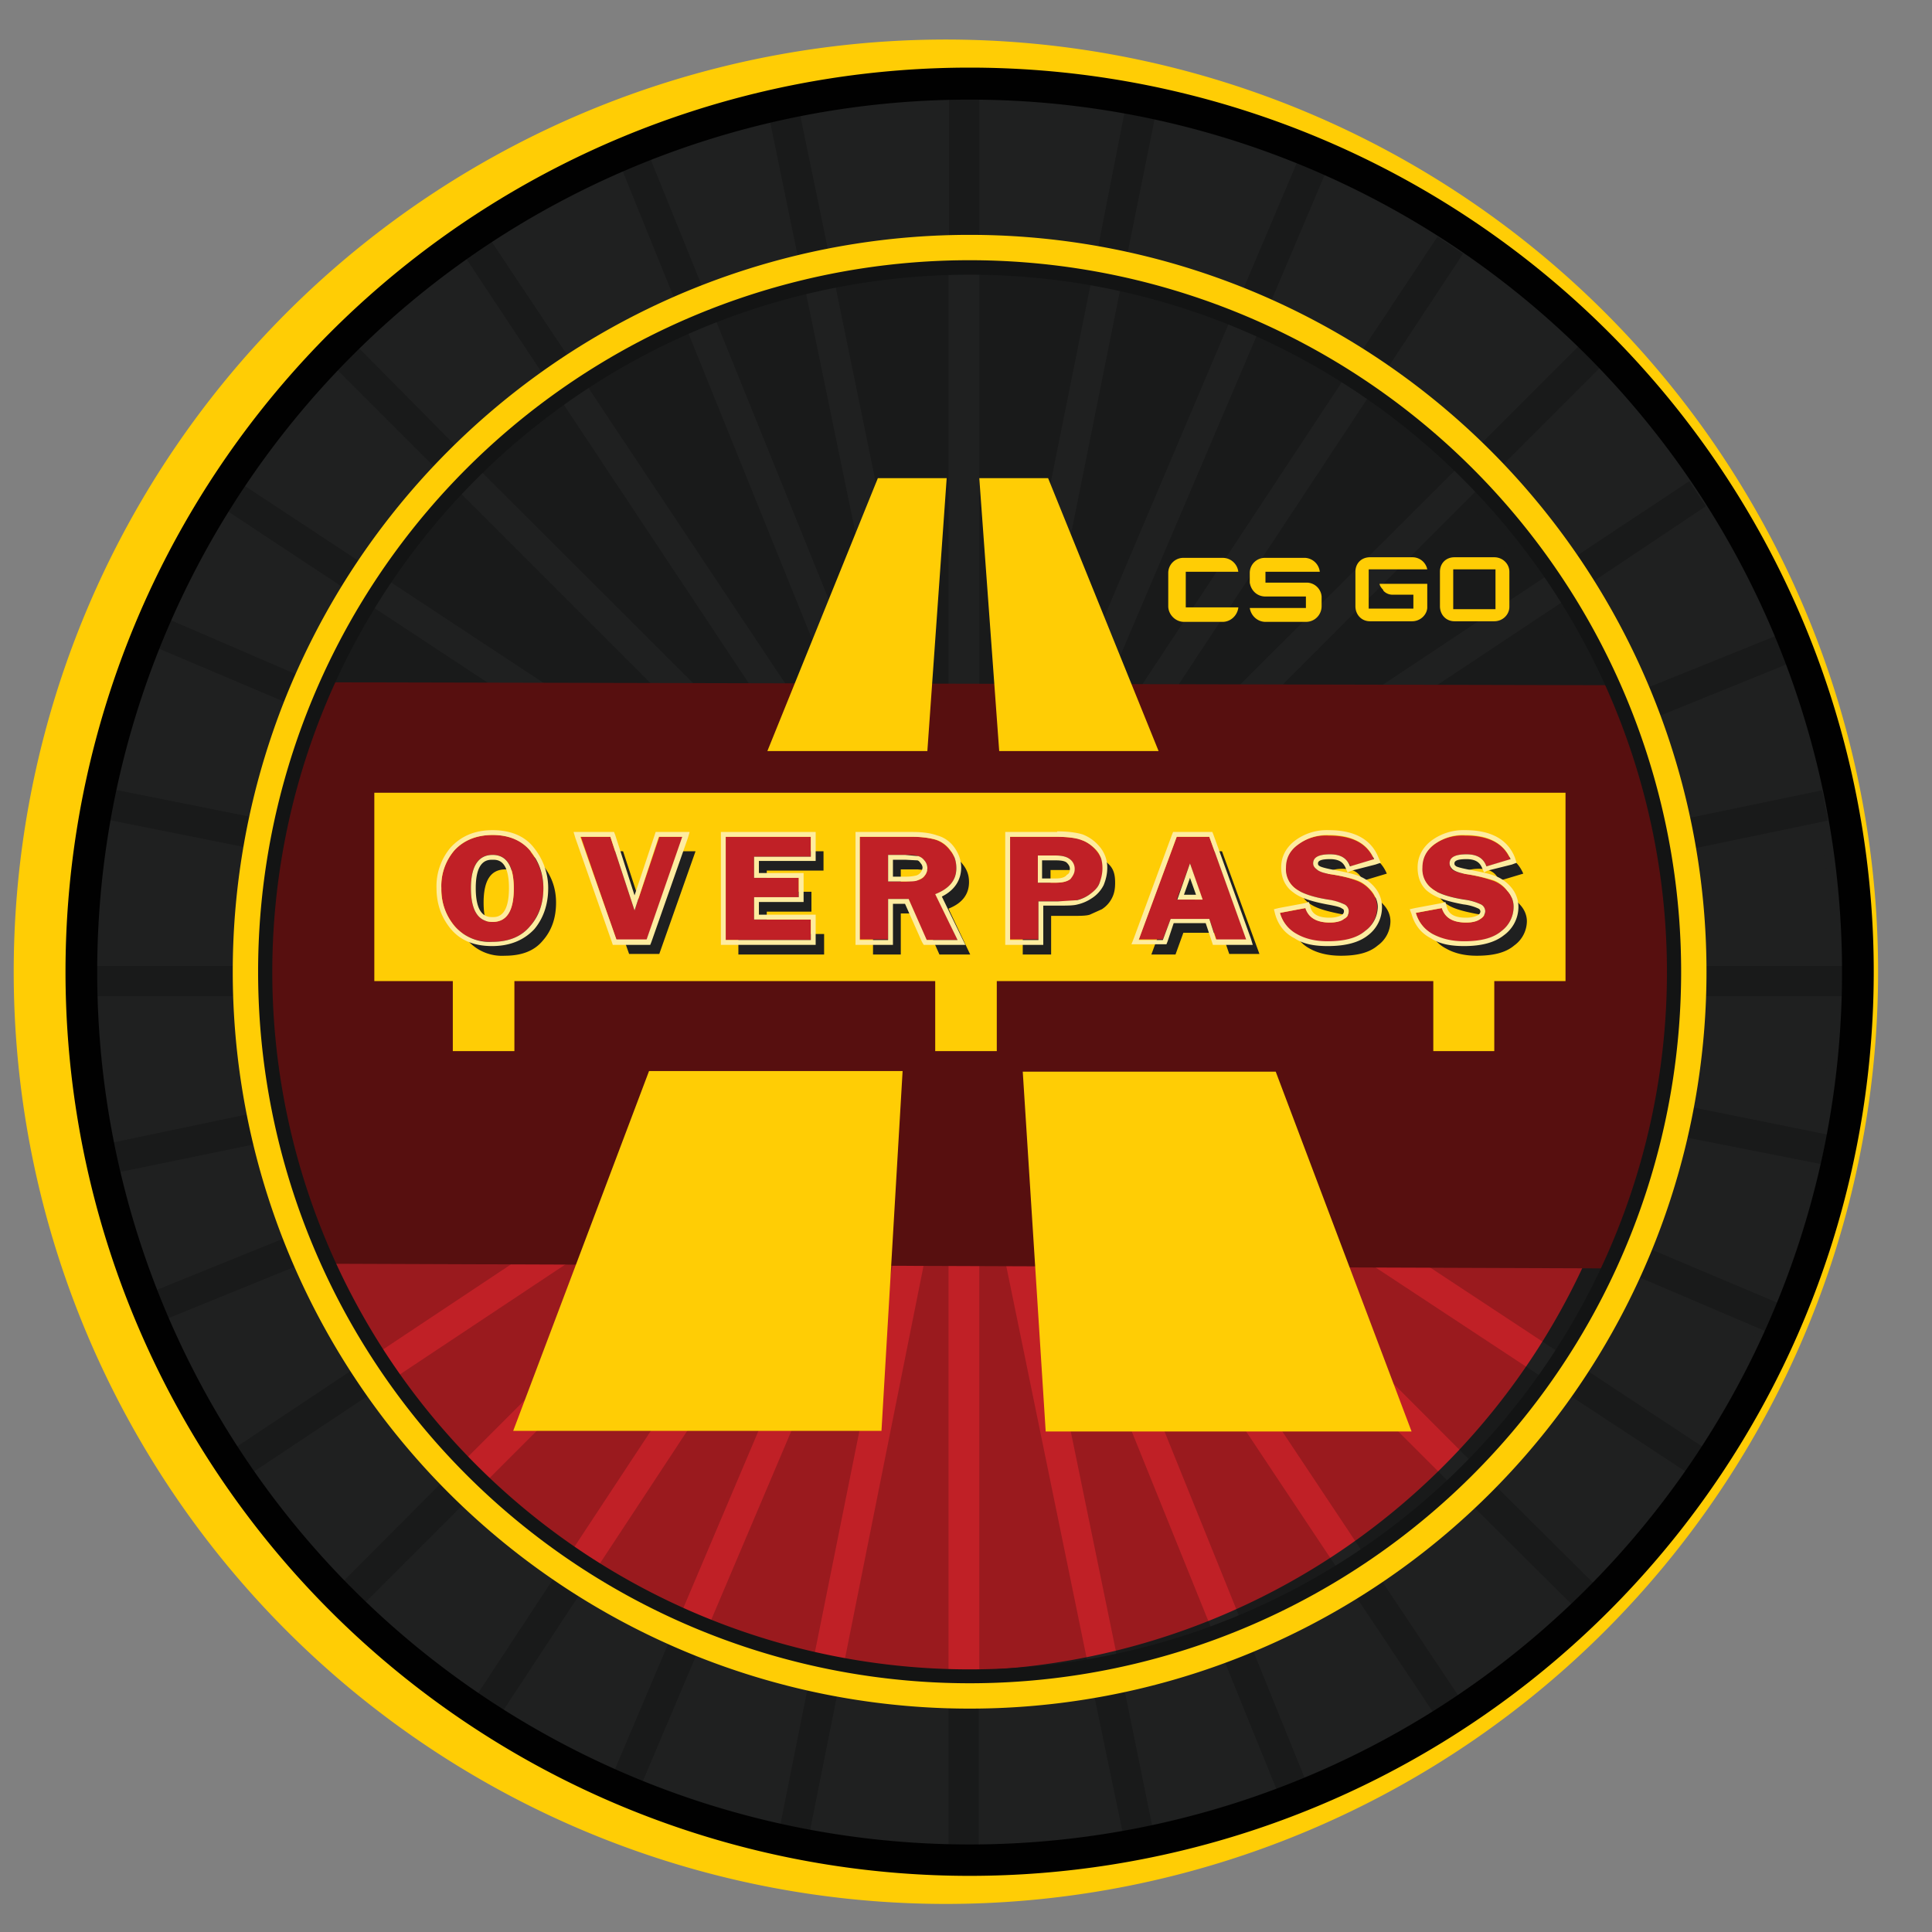 <svg xmlns="http://www.w3.org/2000/svg" xml:space="preserve" viewBox="0 0 32 32"><rect x="0" y="0" width="32" height="32" fill="#808080" stroke="none"/><circle cx="15.9" cy="17.05" r="12.96" fill="#1F2020" fill-rule="evenodd" clip-rule="evenodd"/><path fill="#C02026" fill-rule="evenodd" d="M4.35 20.9c1.77 5.36 6.23 7.87 11.7 7.87 5.49 0 10.11-2.62 11.88-7.8l-23.58-.08z" clip-rule="evenodd"/><path fill="#1F2020" fill-rule="evenodd" d="M16.06.73a15.37 15.37 0 1 0 0 30.73 15.37 15.37 0 0 0 0-30.73zm0 26.94a11.58 11.58 0 1 1 0-23.15 11.58 11.58 0 0 1 0 23.15z" clip-rule="evenodd"/><path fill="#1F2020" fill-rule="evenodd" d="M16.06 1.16a14.94 14.94 0 1 0 0 29.87 14.94 14.94 0 0 0 0-29.88zm0 29.6a14.67 14.67 0 1 1 0-29.33 14.67 14.67 0 0 1 0 29.33z" clip-rule="evenodd"/><g fill="#010101" opacity=".2"><path d="M16.22 4.07V1.6h-.5v2.47l.44-.01h.06zM10.74 2.55l-.46.2.96 2.37.46-.2-.96-2.37zM8.08 3.92l-.42.27L9.1 6.36c.14-.1.27-.2.42-.29L8.08 3.91zM21.96 2.85l-.46-.2-.95 2.24.46.2.95-2.24zM3.92 7.96l-.28.42 2.24 1.48.27-.43-2.23-1.47zM24.83 7.76l1.68-1.68-.36-.35-1.67 1.67.35.36zM30.28 13.59l-.1-.5-2.26.47.1.5 2.26-.47zM28.18 16.5h2.36V16h-2.35v.5zM2.66 10.21l-.2.46 2.5 1.06c.05-.16.12-.31.18-.46L2.66 10.2zM24.23 4.2l-.42-.28-1.3 1.96.43.28 1.3-1.97zM28.25 8.38l-.27-.41-1.93 1.28.28.42 1.93-1.29zM29.6 11l-.18-.47-2.18.88.19.47L29.6 11zM13.25 1.89l-.5.1.5 2.43.5-.11-.5-2.42zM23.79 28.45l.42-.28-1.38-2.07-.42.27 1.38 2.07zM27.96 24.4l.28-.41-2-1.32-.29.41 2.01 1.32zM21.19 29.75l.46-.2-.94-2.32-.47.18.95 2.34zM18.63 30.52l.49-.1-.52-2.55-.5.1.53 2.55zM29.27 22.05l.2-.46-2.18-.92-.2.46 2.18.93zM30.16 19.28l.1-.49-2.28-.46-.1.5 2.28.45zM10.12 29.46l.46.2 1.03-2.43-.46-.2-1.03 2.43zM2.41 21.44l.19.47 2.53-1.03-.2-.46-2.52 1.02zM1.65 18.96l.1.5 2.72-.56a10.2 10.2 0 0 1-.1-.5l-2.72.57zM3.73 24.1l.27.41 2.3-1.53-.27-.42-2.3 1.53zM1.7 13.04l-.1.5 2.7.54.1-.5-2.7-.54zM7.8 28.24l.41.28 1.5-2.28-.42-.28-1.5 2.28zM12.9 30.4l.48.1.52-2.6c-.16-.02-.33-.06-.49-.1l-.52 2.6zM19.13 1.94l-.5-.1-.47 2.4.49.08.48-2.38zM7.47 24.4l-1.91 1.92.35.36 1.92-1.92a9.9 9.9 0 0 1-.36-.35zM24.35 24.9l1.74 1.73.35-.36-1.73-1.72-.36.35zM7.7 7.54 5.86 5.68l-.36.36L7.36 7.9l.35-.36zM4.14 16H1.42v.5h2.73l-.01-.4V16zM15.71 28.1v2.63h.5v-2.61h-.05l-.45-.01z"/><path d="M7.83 24.76c.45.44.94.84 1.46 1.2l5.14-7.8-6.6 6.6zM6.3 22.98c.36.5.75.98 1.17 1.43l6.58-6.58-7.75 5.15zM13.9 27.9c.6.12 1.2.19 1.81.2v-9.2l-1.8 9zM11.61 27.23c.58.23 1.18.43 1.8.57l1.84-9.15-3.64 8.58zM9.71 26.24c.46.3.94.56 1.44.79l3.55-8.37-4.99 7.58zM26.23 22.66c.32-.48.6-1 .86-1.53l-8.96-3.8 8.1 5.34zM16.22 28.12c.64 0 1.27-.06 1.88-.16l-1.88-9.17v9.33zM27.29 20.67c.24-.6.44-1.21.59-1.85l-9.38-1.88 8.79 3.73zM24.71 24.55c.45-.46.87-.95 1.24-1.47l-7.92-5.22 6.68 6.69zM18.89 16.5l9.09 1.83c.11-.6.18-1.2.2-1.83h-9.3zM5.13 20.88c.26.59.56 1.15.9 1.68l7.82-5.2-8.72 3.52zM18.6 27.87c.56-.11 1.1-.27 1.64-.46l-3.55-8.79 1.9 9.25zM20.71 27.23c.6-.24 1.16-.53 1.7-.86l-5.21-7.83 3.51 8.69zM22.83 26.1c.54-.36 1.05-.76 1.52-1.2l-6.93-6.93 5.41 8.13zM4.47 18.9c.12.52.28 1.03.47 1.52l8.16-3.3-8.63 1.78zM22.52 5.88c-.48-.3-.98-.56-1.5-.8l-3.7 8.68 5.2-7.88zM18.16 4.23c-.64-.1-1.28-.16-1.94-.16v9.8l1.94-9.64zM20.55 4.9a11.9 11.9 0 0 0-1.9-.58l-1.93 9.6 3.83-9.03zM24.48 7.4c-.48-.45-1-.87-1.54-1.24l-5.38 8.15 6.92-6.9zM15.71 4.08c-.67.02-1.32.1-1.96.23l1.96 9.55V4.08zM13.26 4.42c-.53.13-1.05.3-1.56.5l3.39 8.38-1.83-8.88zM9.1 6.36c-.5.36-.96.75-1.4 1.18l6.51 6.5-5.1-7.68zM26.05 9.25c-.37-.53-.77-1.03-1.22-1.5l-6.86 6.87 8.08-5.37zM7.36 7.9c-.44.48-.85.99-1.21 1.53l8.04 5.3L7.36 7.9zM4.3 14.08c-.1.63-.16 1.27-.16 1.92h9.7l-9.53-1.92zM4.95 11.73c-.23.6-.41 1.22-.55 1.86l9.36 1.88-8.8-3.74zM4.15 16.5c.02.65.1 1.29.21 1.9l9.26-1.9H4.15zM5.88 9.86c-.27.45-.52.92-.73 1.4l8.08 3.44-7.35-4.84zM27.92 13.56c-.12-.58-.29-1.14-.5-1.68l-9 3.63 9.5-1.95zM11.24 5.12c-.6.27-1.18.59-1.73.95l5.38 8.08-3.65-9.03zM27.24 11.41c-.26-.6-.56-1.2-.91-1.74l-8.1 5.38 9.01-3.64zM28.19 16c0-.66-.07-1.31-.18-1.95L18.55 16h9.64z"/></g><path fill="#570F0F" fill-rule="evenodd" d="M27.08 11.35 4.95 11.3a9.6 9.6 0 0 0-.9 4.79c0 1.66.4 3.38.99 4.84l21.93.08c.64-1.51 1-3.18 1-4.92 0-2.12.02-3-.9-4.75z" clip-rule="evenodd"/><path fill="#131414" fill-rule="evenodd" d="M16.06 4.13a11.96 11.96 0 1 0 0 23.93 11.96 11.96 0 0 0 0-23.93zm0 23.52a11.55 11.55 0 1 1 0-23.1 11.55 11.55 0 0 1 0 23.1z" clip-rule="evenodd"/><path fill="#FFCD05" fill-rule="evenodd" d="M16.06 3.89a12.2 12.2 0 1 0 0 24.41 12.2 12.2 0 0 0 0-24.41zm0 23.99a11.78 11.78 0 1 1 0-23.57 11.78 11.78 0 0 1 0 23.57z" clip-rule="evenodd"/><path fill="#FFCD05" fill-rule="evenodd" d="M16.06.66a15.44 15.44 0 1 0 0 30.87 15.44 15.44 0 0 0 0-30.87zm0 30.33a14.9 14.9 0 1 1 0-29.8 14.9 14.9 0 0 1 0 29.8z" clip-rule="evenodd"/><path fill="#010101" fill-rule="evenodd" d="M16.06 1.12a14.97 14.97 0 1 0 0 29.95 14.97 14.97 0 0 0 0-29.95zm0 29.43a14.45 14.45 0 1 1 0-28.9 14.45 14.45 0 0 1 0 28.9z" clip-rule="evenodd"/><path fill="#FFCD05" fill-rule="evenodd" d="m16.94 17.75.38 5.96h6.06l-2.25-5.96h-4.19zM8.5 23.7h6.1l.35-5.96h-4.2L8.5 23.7zM6.2 13.13v3.12H7.5v1.16h1.02v-1.16h6.97v1.16h1.02v-1.16h7.23v1.16h1.01v-1.16h1.18v-3.12H6.19zm12.99-.69-1.83-4.52h-1.14l.33 4.52h2.64zm-3.51-4.52h-1.14l-1.83 4.52h2.65l.32-4.52z" clip-rule="evenodd"/><g fill="#1F2020"><path d="M8.36 15.83a.76.76 0 0 1-.62-.26.94.94 0 0 1-.22-.62.9.9 0 0 1 .22-.63c.15-.17.36-.25.64-.25.27 0 .48.09.62.27.14.18.21.38.21.61 0 .25-.07.46-.22.63-.14.17-.35.25-.63.25zm.01-1.43c-.24 0-.36.18-.36.55 0 .37.12.56.36.56s.36-.19.36-.56c0-.37-.12-.55-.36-.55zM11.52 14.1l-.6 1.7h-.5l-.6-1.7h.5l.4 1.22.41-1.22h.39zM13.64 14.42h-.94v.35h.74v.33h-.74v.37h.95v.34h-1.42V14.1h1.41v.32zM14.92 15.13v.68h-.46V14.1h.87c.16 0 .29.01.38.05.1.03.18.09.24.17.07.09.1.18.1.29 0 .2-.11.35-.34.44l.36.76h-.51l-.3-.68h-.34zm0-.73v.44h.29c.09 0 .16 0 .2-.02a.22.22 0 0 0 .11-.07.2.2 0 0 0 .05-.14.2.2 0 0 0-.05-.12.2.2 0 0 0-.1-.07l-.22-.02h-.28zM17.41 15.17v.64h-.47V14.1h.78c.17 0 .3.01.4.05.1.03.17.09.25.17s.1.18.1.3c0 .09-.01.17-.05.25a.47.47 0 0 1-.17.19l-.2.09c-.06.02-.17.02-.31.02h-.33zm-.01-.3h.3c.11 0 .2-.03.24-.08.05-.04.07-.1.07-.15a.2.2 0 0 0-.08-.17c-.05-.04-.13-.06-.23-.06h-.3v.45zM20.24 14.1l.62 1.7h-.5l-.12-.35h-.64l-.13.36h-.4l.63-1.71h.54zm-.53 1.04h.42l-.21-.6-.21.6zM22.97 14.47l-.4.12c-.05-.14-.16-.2-.33-.2-.18 0-.27.05-.27.15 0 .04.01.07.05.1.03.03.1.06.23.08.2.03.35.07.44.1.1.04.17.1.24.18.06.07.1.16.1.26a.5.5 0 0 1-.21.4c-.14.12-.34.17-.61.17-.2 0-.38-.04-.52-.12a.57.57 0 0 1-.28-.35l.43-.09c.04.16.18.24.4.24.1 0 .18-.02.24-.05.05-.04.07-.08.07-.13s-.02-.09-.07-.12a.99.99 0 0 0-.27-.07c-.25-.05-.43-.1-.54-.19a.4.4 0 0 1-.16-.34c0-.15.06-.28.2-.38a.8.8 0 0 1 .51-.16c.4 0 .64.14.75.4zM25.23 14.47l-.4.12c-.05-.14-.16-.2-.33-.2-.19 0-.28.05-.28.15 0 .04.02.07.05.1.04.03.12.06.24.08.2.03.35.07.44.1.1.04.17.1.24.18.06.07.1.16.1.26a.5.5 0 0 1-.21.4c-.14.12-.35.17-.62.17-.2 0-.37-.04-.51-.12a.58.58 0 0 1-.29-.35l.43-.09c.05.16.19.24.4.24.11 0 .2-.02.24-.05.05-.04.08-.08.08-.13s-.02-.09-.07-.12a.98.98 0 0 0-.27-.07c-.26-.05-.44-.1-.54-.19a.4.4 0 0 1-.16-.34c0-.15.06-.28.19-.38a.8.8 0 0 1 .52-.16c.39 0 .64.14.75.4z"/></g><path fill="#C02026" d="M8.79 14.1c-.14-.18-.35-.27-.63-.27-.27 0-.48.09-.63.25a.91.91 0 0 0-.22.63c0 .25.07.45.22.63.14.17.35.26.62.26.28 0 .49-.09.63-.26a.94.94 0 0 0 .22-.63.96.96 0 0 0-.21-.6zm-.63 1.17c-.24 0-.36-.19-.36-.56 0-.37.12-.55.36-.55s.35.19.35.55-.11.56-.35.56z"/><path fill="#FEECA0" d="M8.16 13.83c.28 0 .49.1.63.27.14.18.21.38.21.61 0 .25-.07.46-.22.63-.14.17-.35.26-.63.26a.77.77 0 0 1-.62-.26.94.94 0 0 1-.22-.63.9.9 0 0 1 .22-.63c.15-.16.36-.25.63-.25m0 1.44c.24 0 .35-.19.35-.55s-.11-.56-.35-.56-.36.19-.36.55c0 .37.12.56.36.56m0-1.52c-.3 0-.52.1-.69.28a.99.99 0 0 0-.24.68c0 .26.08.49.24.68.16.19.39.28.68.28.3 0 .53-.1.7-.28.15-.18.23-.41.23-.68 0-.24-.08-.47-.23-.66-.15-.2-.39-.3-.69-.3zm0 1.44c-.08 0-.28 0-.28-.48 0-.47.2-.47.28-.47.08 0 .27 0 .27.47 0 .48-.2.48-.27.48z"/><path fill="#C02026" d="m10.51 15.08-.4-1.22h-.49l.59 1.71h.5l.6-1.71h-.39z"/><path fill="#FEECA0" d="m11.3 13.86-.59 1.7h-.5l-.6-1.7h.5l.4 1.22.4-1.22h.4m.11-.08h-.56l-.02.06-.33.99-.32-1-.02-.05H9.5l.03.1.6 1.71.02.06H10.77l.02-.05.6-1.71.03-.1z"/><path fill="#C02026" d="M12.02 15.57h1.41v-.34h-.94v-.37h.74v-.32h-.74v-.35h.94v-.33h-1.41z"/><path fill="#FEECA0" d="M13.43 13.86v.33h-.94v.35h.74v.32h-.74v.37h.94v.34h-1.41v-1.71h1.41m.08-.08h-1.57v1.87h1.57v-.5h-.94v-.21h.74V14.46h-.74v-.2h.94V13.78z"/><path fill="#C02026" d="M15.84 14.37c0-.1-.03-.2-.1-.28a.48.48 0 0 0-.24-.18c-.1-.03-.23-.05-.39-.05h-.87v1.7h.47v-.67h.33l.3.68h.52l-.36-.76c.22-.09.34-.23.34-.44zm-.53.14c-.03.04-.07.06-.11.07l-.2.02h-.29v-.44h.27c.11 0 .18 0 .22.02a.2.2 0 0 1 .11.07c.03.03.05.08.05.12a.2.2 0 0 1-.05.14z"/><path fill="#FEECA0" d="M15.11 13.86c.16 0 .3.02.4.05.09.03.17.09.23.17.07.09.1.19.1.3 0 .2-.12.34-.35.43l.37.76h-.51l-.3-.68h-.34v.68h-.47v-1.71h.87m-.4.74H15c.09 0 .16 0 .2-.02s.08-.03.11-.07a.2.2 0 0 0 .05-.13.19.19 0 0 0-.05-.13.2.2 0 0 0-.1-.07l-.22-.02h-.28v.44m.4-.82h-.94v1.87h.62V14.97h.2l.28.63.03.05H15.99l-.06-.12-.33-.68c.26-.13.32-.33.32-.48 0-.12-.04-.23-.11-.33s-.17-.17-.28-.2c-.11-.04-.24-.06-.42-.06zm-.32.46h.2l.2.01c.02 0 .04.02.06.05.02.02.03.05.03.07a.15.15 0 0 1-.1.13.72.72 0 0 1-.18.02h-.21v-.28z"/><g><path fill="#C02026" d="M17.9 13.9c-.08-.02-.22-.04-.4-.04h-.77v1.7h.47v-.63h.33c.14 0 .24 0 .3-.02a.64.64 0 0 0 .21-.09c.07-.04.13-.1.17-.19s.06-.16.06-.24a.44.44 0 0 0-.11-.3.57.57 0 0 0-.25-.18zm-.17.65c-.05.05-.13.07-.24.07h-.3v-.45h.3c.1 0 .18.02.23.06a.22.22 0 0 1 0 .32z"/><path fill="#FEECA0" d="M17.5 13.86c.18 0 .32.02.4.05.1.03.18.09.26.17.07.08.1.18.1.3 0 .09-.02.17-.05.25s-.1.14-.17.19a.61.61 0 0 1-.2.09l-.32.02h-.32v.64h-.47v-1.71h.78m-.33.76h.3c.12 0 .2-.02.25-.06.04-.05.07-.1.07-.16a.2.2 0 0 0-.08-.17c-.05-.04-.13-.06-.23-.06h-.3v.45m.32-.84h-.86v1.87H17.28V15h.25c.14 0 .25 0 .32-.02a.7.7 0 0 0 .23-.1.55.55 0 0 0 .2-.22c.04-.1.06-.19.06-.29a.53.53 0 0 0-.13-.35.68.68 0 0 0-.28-.2c-.1-.03-.24-.05-.42-.05zm-.25.47h.23c.08 0 .15.01.18.04s.05.06.05.1c0 .05-.01.08-.05.1-.02.03-.07.06-.18.06h-.23v-.3z"/></g><g><path fill="#C02026" d="m19.49 13.86-.63 1.7h.4l.13-.34h.64l.12.35h.5l-.62-1.71h-.54zm0 1.04.22-.6.2.6h-.41z"/><path fill="#FEECA0" d="m20.03 13.86.61 1.7h-.5l-.11-.34h-.64l-.13.35h-.4l.63-1.71h.54m-.53 1.04h.42l-.21-.6-.21.6m.58-1.12H19.43l-.02.05-.63 1.71-.04.1H19.32l.02-.05.1-.3h.53l.1.3.02.06h.66l-.03-.1-.62-1.72-.02-.05zm-.47 1.04.1-.28.1.28h-.2z"/></g><g><path fill="#C02026" d="M22.48 14.59c-.1-.04-.24-.08-.44-.11-.12-.02-.2-.05-.23-.08a.13.13 0 0 1-.06-.1c0-.1.1-.15.28-.15.17 0 .28.06.34.2l.39-.11c-.11-.27-.36-.4-.75-.4a.8.8 0 0 0-.52.15c-.13.1-.2.23-.2.38s.06.27.17.35c.1.08.29.14.54.18.13.03.22.05.27.08.05.03.07.07.07.12 0 .05-.02.09-.08.12a.42.42 0 0 1-.23.06c-.22 0-.36-.08-.4-.24l-.43.08c.04.16.14.28.28.36.14.08.31.12.52.12.27 0 .47-.06.6-.17a.5.5 0 0 0 .21-.4.4.4 0 0 0-.1-.27.55.55 0 0 0-.23-.17z"/><path fill="#FEECA0" d="M22.01 13.83c.39 0 .64.14.75.4l-.4.12c-.05-.14-.16-.2-.33-.2-.19 0-.28.05-.28.15 0 .04.02.07.06.1.03.03.1.06.23.08.2.03.35.07.44.1.1.04.17.1.24.18.06.08.1.17.1.26a.5.5 0 0 1-.21.4c-.14.12-.35.17-.62.17-.2 0-.37-.04-.51-.12a.57.57 0 0 1-.28-.35l.42-.08c.05.16.19.24.4.24.11 0 .2-.02.24-.06.06-.03.08-.08.08-.13a.13.13 0 0 0-.07-.11.94.94 0 0 0-.27-.08c-.25-.04-.43-.1-.54-.18a.4.4 0 0 1-.16-.35c0-.15.06-.28.2-.38a.8.8 0 0 1 .51-.16m0-.08a.88.88 0 0 0-.57.18c-.15.12-.22.27-.22.44s.07.32.2.41c.11.09.3.15.56.2.17.03.23.05.25.07.03.01.03.03.03.05 0 0 0 .03-.04.06-.03.01-.08.04-.2.04-.24 0-.3-.1-.32-.19l-.02-.07-.07.02-.43.08-.08.02.02.08c.05.18.16.32.32.4.15.1.34.13.55.13.3 0 .52-.06.67-.18a.58.58 0 0 0 .23-.46.5.5 0 0 0-.11-.32.64.64 0 0 0-.27-.2c-.1-.04-.25-.07-.46-.11-.15-.03-.19-.05-.2-.06-.02-.01-.02-.03-.02-.04 0-.05.07-.07.2-.07.18 0 .23.08.26.15l.03.07.07-.03.39-.1.09-.03-.04-.09c-.12-.3-.4-.45-.82-.45z"/></g><g><path fill="#C02026" d="M24.97 14.76a.55.55 0 0 0-.23-.17 2.6 2.6 0 0 0-.44-.11c-.13-.02-.2-.05-.24-.07a.13.13 0 0 1-.05-.1c0-.11.1-.16.28-.16.17 0 .28.06.33.2l.4-.11c-.11-.27-.36-.4-.75-.4a.8.8 0 0 0-.52.15c-.13.1-.2.23-.2.39 0 .15.06.26.17.34.1.08.28.14.54.18a.9.9 0 0 1 .27.08c.05.03.07.07.07.12 0 .05-.03.09-.08.12a.42.42 0 0 1-.23.06c-.22 0-.36-.08-.4-.24l-.44.08c.05.16.14.28.29.36.14.08.31.12.51.12.27 0 .48-.06.61-.17a.5.5 0 0 0 .21-.4c0-.1-.03-.2-.1-.27z"/><path fill="#FEECA0" d="M24.27 13.83c.39 0 .64.14.75.4l-.4.12c-.05-.14-.16-.2-.33-.2-.19 0-.28.05-.28.15 0 .04.02.07.05.1.04.03.11.06.24.08.2.03.34.07.44.1.1.04.17.1.23.18.07.08.1.17.1.26a.5.5 0 0 1-.2.4c-.14.12-.35.17-.62.17-.2 0-.37-.04-.52-.12a.57.57 0 0 1-.28-.35l.43-.08c.05.16.18.24.4.24.11 0 .19-.02.24-.06.05-.03.08-.08.08-.13a.13.13 0 0 0-.07-.11.92.92 0 0 0-.28-.08c-.25-.04-.43-.1-.53-.18a.4.4 0 0 1-.16-.35c0-.15.06-.28.19-.38a.8.8 0 0 1 .52-.16m0-.08a.89.89 0 0 0-.57.18c-.15.12-.22.27-.22.44s.06.32.19.41c.12.09.3.15.57.2a.8.8 0 0 1 .25.07c.02.01.03.03.03.05 0 0 0 .03-.04.06-.03.01-.08.04-.2.04-.24 0-.3-.1-.32-.19l-.02-.07-.07.02-.43.08-.09.02.03.08c.05.18.16.32.32.4.15.1.34.13.55.13.29 0 .51-.06.66-.18a.58.58 0 0 0 .24-.46.5.5 0 0 0-.11-.32.64.64 0 0 0-.27-.2c-.1-.04-.25-.07-.46-.11-.15-.03-.2-.05-.2-.06-.02-.01-.02-.03-.02-.04 0-.05.07-.07.2-.07.18 0 .23.08.26.15l.03.07.06-.03.4-.1.08-.03-.03-.09c-.12-.3-.4-.45-.82-.45z"/></g><g><path fill="#FFCD05" fill-rule="evenodd" d="M20.25 9.24h-.64a.25.25 0 0 0-.26.25v.55c0 .14.12.26.26.26h.64c.13 0 .24-.1.26-.23v-.01h-.87v-.59h.87a.26.26 0 0 0-.26-.23zm1.39.41h-.68v-.18h.9a.26.26 0 0 0-.24-.23h-.66a.25.25 0 0 0-.26.25v.16c.02.13.12.23.26.23h.67v.19h-.93c.02.13.13.23.26.23h.67c.15 0 .26-.12.26-.26v-.16a.25.25 0 0 0-.25-.23zm3.11-.42h-.66c-.14 0-.24.1-.24.24v.57c0 .14.1.25.24.25h.66c.14 0 .25-.11.25-.24v-.58c0-.13-.11-.24-.25-.24zm.02.86h-.7v-.66h.7v.66zm-1.86-.31a.2.2 0 0 0 .15.07h.35v.23h-.74v-.65h.97a.25.25 0 0 0-.24-.2h-.71c-.14 0-.24.1-.24.24v.57c0 .14.1.25.24.25h.7c.13 0 .24-.1.25-.22v-.4h-.79c0 .02.02.06.06.1z" clip-rule="evenodd"/></g></svg>